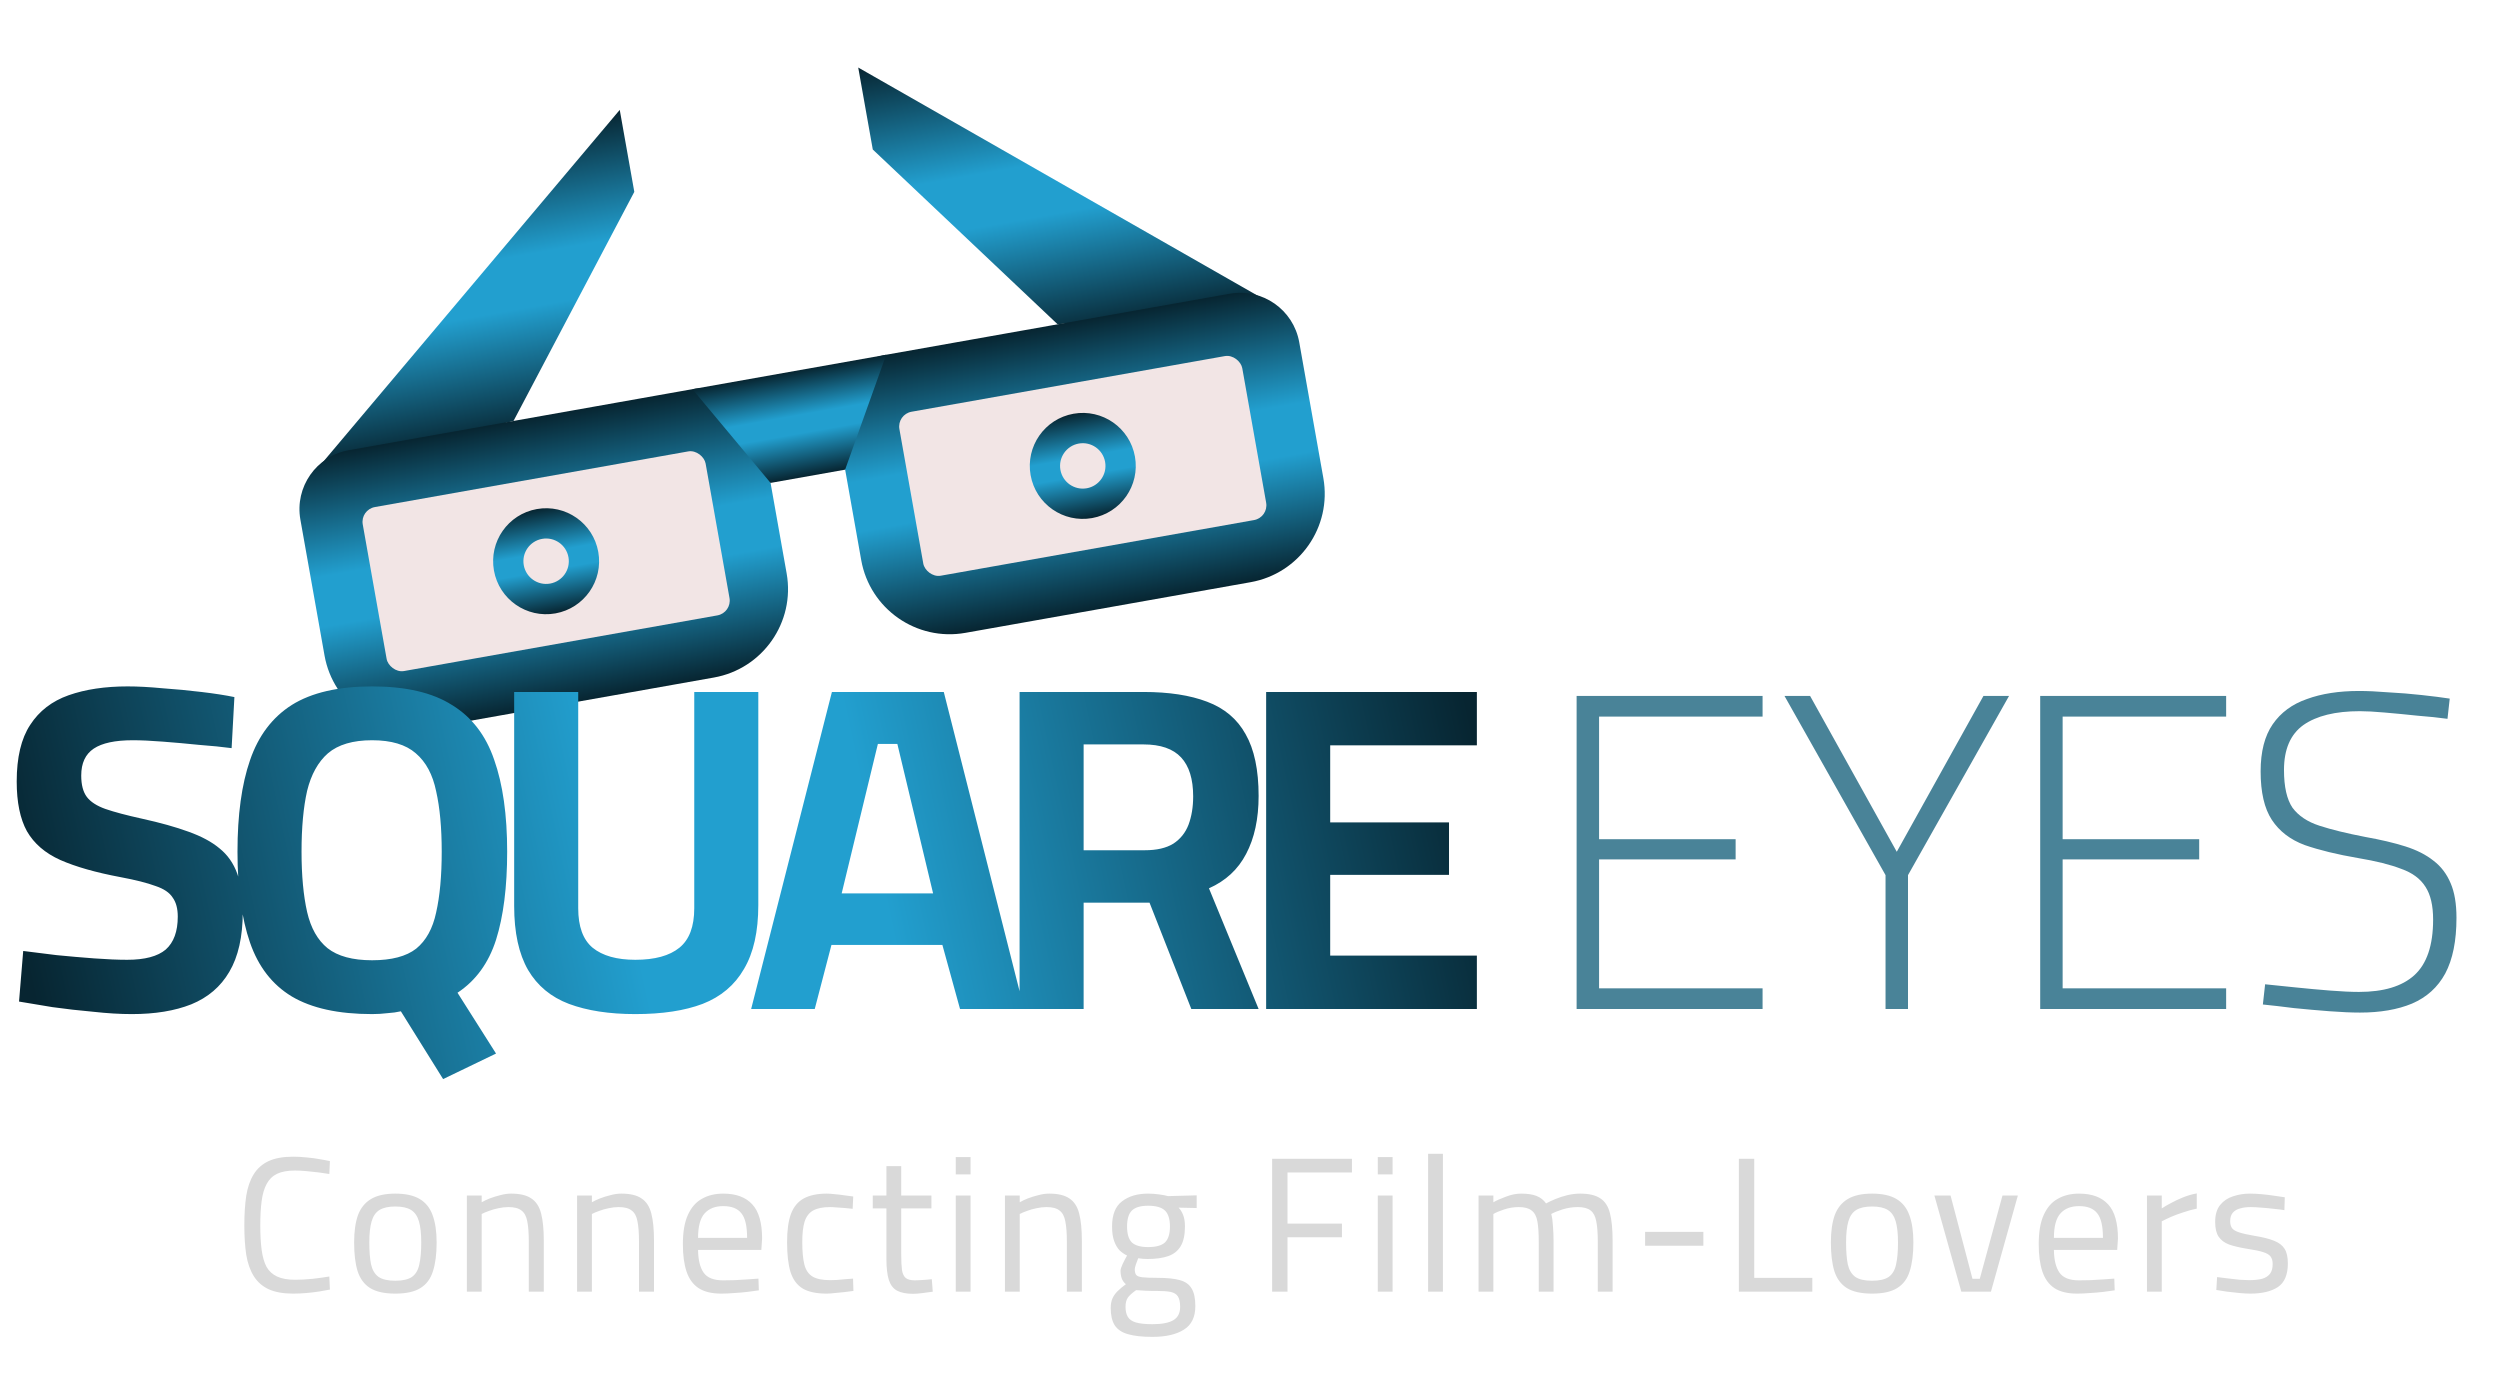 <svg width="195" height="108" viewBox="0 0 195 108" fill="none" xmlns="http://www.w3.org/2000/svg">
<path d="M24.564 36.783L48.34 8.571L49.476 14.966L40.055 32.832L24.564 36.783Z" fill="url(#paint0_linear_266_838)"/>
<path d="M82.493 25.294L68.077 11.662L66.941 5.267L98.978 23.566L82.493 25.294Z" fill="url(#paint1_linear_266_838)"/>
<path d="M23.43 40.53C22.979 37.99 24.672 35.565 27.213 35.114L54.06 30.346C56.6 29.894 59.025 31.588 59.476 34.128L61.358 44.722C62.035 48.532 59.494 52.17 55.684 52.847L33.436 56.798C29.626 57.475 25.988 54.935 25.312 51.124L23.43 40.53Z" fill="url(#paint2_linear_266_838)"/>
<path d="M65.293 33.095C64.842 30.554 66.536 28.129 69.076 27.678L95.923 22.91C98.463 22.459 100.888 24.152 101.34 26.693L103.221 37.287C103.898 41.097 101.358 44.734 97.547 45.411L75.3 49.362C71.489 50.039 67.852 47.499 67.175 43.689L65.293 33.095Z" fill="url(#paint3_linear_266_838)"/>
<path d="M54.008 30.354L69.124 27.669L65.918 36.634L60.105 37.667L54.008 30.354Z" fill="url(#paint4_linear_266_838)"/>
<rect x="28.09" y="39.755" width="27.162" height="12.991" rx="1.168" transform="rotate(-10.071 28.09 39.755)" fill="#F2E5E5"/>
<ellipse cx="42.597" cy="43.776" rx="4.133" ry="4.133" transform="rotate(-10.071 42.597 43.776)" fill="url(#paint5_linear_266_838)"/>
<ellipse cx="42.597" cy="43.775" rx="1.771" ry="1.771" transform="rotate(-10.071 42.597 43.775)" fill="#F2E5E5"/>
<rect x="69.949" y="32.32" width="27.162" height="12.991" rx="1.168" transform="rotate(-10.071 69.949 32.32)" fill="#F2E5E5"/>
<ellipse cx="84.457" cy="36.341" rx="4.133" ry="4.133" transform="rotate(-10.071 84.457 36.341)" fill="url(#paint6_linear_266_838)"/>
<ellipse cx="84.456" cy="36.341" rx="1.771" ry="1.771" transform="rotate(-10.071 84.456 36.341)" fill="#F2E5E5"/>
<path d="M10.282 79.099C9.365 79.099 8.363 79.039 7.277 78.918C6.191 78.822 5.129 78.701 4.091 78.556C3.077 78.387 2.208 78.243 1.484 78.122L1.81 74.176C2.558 74.272 3.427 74.381 4.417 74.501C5.406 74.598 6.384 74.683 7.349 74.755C8.339 74.827 9.196 74.864 9.92 74.864C11.296 74.864 12.297 74.598 12.925 74.067C13.552 73.512 13.866 72.655 13.866 71.497C13.866 70.869 13.733 70.374 13.468 70.012C13.226 69.626 12.78 69.324 12.128 69.107C11.477 68.866 10.572 68.636 9.413 68.419C7.482 68.057 5.913 67.611 4.707 67.08C3.524 66.549 2.655 65.8 2.1 64.835C1.569 63.87 1.303 62.578 1.303 60.961C1.303 59.079 1.653 57.606 2.353 56.544C3.053 55.458 4.055 54.686 5.358 54.227C6.662 53.769 8.194 53.539 9.956 53.539C10.753 53.539 11.658 53.588 12.671 53.684C13.709 53.757 14.723 53.853 15.713 53.974C16.726 54.094 17.583 54.227 18.283 54.372L18.066 58.355C17.342 58.258 16.497 58.173 15.531 58.101C14.59 58.005 13.649 57.92 12.708 57.848C11.79 57.775 11.006 57.739 10.354 57.739C8.979 57.739 7.965 57.956 7.313 58.391C6.662 58.825 6.336 59.525 6.336 60.491C6.336 61.215 6.481 61.77 6.77 62.156C7.06 62.542 7.543 62.856 8.218 63.097C8.918 63.339 9.872 63.592 11.078 63.858C12.502 64.171 13.709 64.509 14.699 64.871C15.713 65.233 16.521 65.668 17.125 66.175C17.752 66.681 18.211 67.333 18.5 68.13C18.79 68.926 18.935 69.928 18.935 71.135C18.935 73.065 18.585 74.622 17.885 75.805C17.209 76.963 16.219 77.808 14.916 78.339C13.637 78.846 12.092 79.099 10.282 79.099ZM34.563 84.168L31.268 78.882C30.954 78.955 30.604 79.003 30.218 79.027C29.832 79.075 29.434 79.099 29.023 79.099C26.393 79.099 24.305 78.641 22.76 77.724C21.24 76.806 20.154 75.407 19.502 73.524C18.85 71.641 18.524 69.276 18.524 66.428C18.524 63.556 18.85 61.178 19.502 59.296C20.154 57.389 21.24 55.953 22.76 54.987C24.305 54.022 26.393 53.539 29.023 53.539C31.654 53.539 33.73 54.022 35.251 54.987C36.795 55.929 37.893 57.353 38.545 59.26C39.221 61.166 39.559 63.556 39.559 66.428C39.559 69.18 39.269 71.472 38.69 73.307C38.111 75.117 37.109 76.493 35.685 77.434L38.69 82.177L34.563 84.168ZM29.023 74.9C30.544 74.9 31.691 74.598 32.463 73.995C33.235 73.367 33.754 72.426 34.02 71.171C34.309 69.891 34.454 68.311 34.454 66.428C34.454 64.57 34.309 63.001 34.02 61.721C33.754 60.418 33.223 59.429 32.427 58.753C31.654 58.077 30.52 57.739 29.023 57.739C27.527 57.739 26.381 58.077 25.584 58.753C24.812 59.429 24.269 60.406 23.955 61.685C23.665 62.965 23.52 64.545 23.52 66.428C23.52 68.287 23.665 69.855 23.955 71.135C24.244 72.39 24.776 73.331 25.548 73.958C26.344 74.586 27.503 74.9 29.023 74.9ZM49.554 79.099C47.527 79.099 45.801 78.834 44.377 78.303C42.977 77.772 41.915 76.891 41.191 75.66C40.467 74.405 40.105 72.74 40.105 70.664V53.974H45.101V70.845C45.101 72.269 45.475 73.295 46.224 73.922C46.996 74.55 48.106 74.864 49.554 74.864C51.075 74.864 52.221 74.55 52.994 73.922C53.766 73.295 54.152 72.269 54.152 70.845V53.974H59.148V70.591C59.148 72.667 58.774 74.333 58.026 75.588C57.302 76.843 56.228 77.748 54.804 78.303C53.404 78.834 51.654 79.099 49.554 79.099ZM58.59 78.701L64.889 53.974H73.615L79.878 78.701H74.882L73.506 73.705H64.853L63.55 78.701H58.59ZM65.65 69.686H72.782L69.994 58.029H68.474L65.65 69.686ZM79.527 78.701V53.974H89.193C91.172 53.974 92.826 54.227 94.153 54.734C95.505 55.241 96.507 56.086 97.158 57.268C97.834 58.451 98.172 60.056 98.172 62.084C98.172 63.87 97.846 65.378 97.195 66.609C96.567 67.816 95.602 68.709 94.298 69.288L98.172 78.701H92.922L89.664 70.41H84.523V78.701H79.527ZM84.523 66.319H89.302C90.219 66.319 90.955 66.15 91.51 65.812C92.066 65.451 92.464 64.956 92.705 64.328C92.947 63.676 93.067 62.94 93.067 62.12C93.067 60.768 92.753 59.754 92.126 59.079C91.498 58.403 90.521 58.065 89.193 58.065H84.523V66.319ZM98.759 78.701V53.974H115.196V58.137H103.755V64.147H113.023V68.238H103.755V74.538H115.196V78.701H98.759Z" fill="url(#paint7_linear_266_838)"/>
<path d="M122.976 78.701V54.281H137.481V55.893H124.728V65.457H135.379V67.034H124.728V77.09H137.481V78.701H122.976ZM147.072 78.701V68.26L139.189 54.281H141.186L147.948 66.439L154.71 54.281H156.707L148.824 68.26V78.701H147.072ZM159.135 78.701V54.281H173.639V55.893H160.886V65.457H171.537V67.034H160.886V77.09H173.639V78.701H159.135ZM184.072 78.981C183.418 78.981 182.624 78.946 181.689 78.876C180.778 78.806 179.856 78.725 178.921 78.631C178.01 78.514 177.205 78.421 176.504 78.351L176.679 76.774C177.38 76.844 178.174 76.926 179.062 77.019C179.973 77.113 180.872 77.195 181.759 77.265C182.647 77.335 183.394 77.37 184.002 77.37C185.917 77.37 187.353 76.938 188.311 76.073C189.292 75.186 189.783 73.738 189.783 71.729C189.783 70.631 189.584 69.779 189.187 69.171C188.79 68.541 188.159 68.073 187.295 67.77C186.454 67.443 185.333 67.163 183.932 66.929C182.297 66.649 180.907 66.31 179.762 65.913C178.641 65.493 177.789 64.838 177.205 63.951C176.621 63.063 176.329 61.802 176.329 60.167C176.329 58.626 176.644 57.399 177.275 56.488C177.905 55.577 178.793 54.923 179.937 54.526C181.082 54.106 182.437 53.896 184.002 53.896C184.656 53.896 185.415 53.931 186.279 54.001C187.167 54.047 188.031 54.117 188.872 54.211C189.736 54.304 190.472 54.398 191.079 54.491L190.904 56.068C190.226 55.974 189.444 55.893 188.556 55.823C187.669 55.729 186.816 55.647 185.999 55.577C185.205 55.507 184.562 55.472 184.072 55.472C182.156 55.472 180.685 55.834 179.657 56.558C178.653 57.282 178.151 58.45 178.151 60.062C178.151 61.37 178.373 62.351 178.816 63.005C179.283 63.636 179.984 64.103 180.918 64.406C181.853 64.71 183.044 65.002 184.492 65.282C185.683 65.493 186.723 65.738 187.61 66.018C188.498 66.298 189.234 66.672 189.818 67.139C190.402 67.583 190.845 68.167 191.149 68.891C191.453 69.592 191.605 70.491 191.605 71.589C191.605 73.387 191.313 74.835 190.729 75.933C190.145 77.008 189.28 77.79 188.136 78.281C187.015 78.748 185.66 78.981 184.072 78.981Z" fill="#498398"/>
<path d="M22.867 100.902C22.087 100.902 21.448 100.787 20.948 100.557C20.457 100.327 20.073 99.987 19.793 99.537C19.512 99.087 19.317 98.532 19.207 97.872C19.108 97.212 19.058 96.452 19.058 95.592C19.058 94.712 19.108 93.937 19.207 93.267C19.317 92.597 19.512 92.037 19.793 91.587C20.073 91.137 20.457 90.797 20.948 90.567C21.448 90.337 22.087 90.222 22.867 90.222C23.227 90.222 23.582 90.242 23.933 90.282C24.293 90.312 24.628 90.357 24.938 90.417C25.247 90.467 25.512 90.517 25.733 90.567L25.688 91.572C25.468 91.532 25.198 91.492 24.878 91.452C24.558 91.412 24.233 91.377 23.902 91.347C23.573 91.317 23.273 91.302 23.003 91.302C22.433 91.302 21.968 91.387 21.608 91.557C21.258 91.727 20.988 91.992 20.797 92.352C20.608 92.702 20.477 93.147 20.407 93.687C20.337 94.217 20.302 94.852 20.302 95.592C20.302 96.312 20.337 96.942 20.407 97.482C20.477 98.012 20.602 98.452 20.782 98.802C20.973 99.142 21.247 99.397 21.608 99.567C21.968 99.737 22.438 99.822 23.017 99.822C23.438 99.822 23.898 99.797 24.398 99.747C24.907 99.687 25.337 99.627 25.688 99.567L25.733 100.587C25.492 100.637 25.212 100.687 24.892 100.737C24.573 100.787 24.238 100.827 23.887 100.857C23.538 100.887 23.198 100.902 22.867 100.902ZM30.832 100.902C29.992 100.902 29.337 100.757 28.867 100.467C28.407 100.177 28.082 99.737 27.892 99.147C27.712 98.557 27.622 97.812 27.622 96.912C27.622 96.052 27.722 95.342 27.922 94.782C28.132 94.222 28.472 93.802 28.942 93.522C29.412 93.242 30.042 93.102 30.832 93.102C31.632 93.102 32.267 93.242 32.737 93.522C33.207 93.802 33.542 94.222 33.742 94.782C33.952 95.342 34.057 96.052 34.057 96.912C34.057 97.812 33.962 98.557 33.772 99.147C33.592 99.737 33.267 100.177 32.797 100.467C32.337 100.757 31.682 100.902 30.832 100.902ZM30.832 99.897C31.412 99.897 31.847 99.797 32.137 99.597C32.427 99.387 32.617 99.062 32.707 98.622C32.807 98.182 32.857 97.612 32.857 96.912C32.857 96.222 32.797 95.672 32.677 95.262C32.557 94.852 32.352 94.557 32.062 94.377C31.772 94.197 31.362 94.107 30.832 94.107C30.312 94.107 29.902 94.197 29.602 94.377C29.312 94.557 29.107 94.852 28.987 95.262C28.867 95.672 28.807 96.222 28.807 96.912C28.807 97.612 28.852 98.182 28.942 98.622C29.042 99.062 29.237 99.387 29.527 99.597C29.817 99.797 30.252 99.897 30.832 99.897ZM36.416 100.752V93.252H37.571V93.777C37.741 93.677 37.951 93.577 38.201 93.477C38.461 93.377 38.736 93.292 39.026 93.222C39.316 93.142 39.596 93.102 39.866 93.102C40.556 93.102 41.081 93.227 41.441 93.477C41.811 93.717 42.066 94.107 42.206 94.647C42.346 95.187 42.416 95.897 42.416 96.777V100.752H41.246V96.822C41.246 96.172 41.206 95.652 41.126 95.262C41.056 94.872 40.906 94.592 40.676 94.422C40.456 94.242 40.116 94.152 39.656 94.152C39.406 94.152 39.146 94.182 38.876 94.242C38.616 94.292 38.371 94.362 38.141 94.452C37.911 94.532 37.721 94.612 37.571 94.692V100.752H36.416ZM45.012 100.752V93.252H46.167V93.777C46.337 93.677 46.547 93.577 46.797 93.477C47.057 93.377 47.332 93.292 47.622 93.222C47.912 93.142 48.192 93.102 48.462 93.102C49.152 93.102 49.677 93.227 50.037 93.477C50.407 93.717 50.662 94.107 50.802 94.647C50.942 95.187 51.012 95.897 51.012 96.777V100.752H49.842V96.822C49.842 96.172 49.802 95.652 49.722 95.262C49.652 94.872 49.502 94.592 49.272 94.422C49.052 94.242 48.712 94.152 48.252 94.152C48.002 94.152 47.742 94.182 47.472 94.242C47.212 94.292 46.967 94.362 46.737 94.452C46.507 94.532 46.317 94.612 46.167 94.692V100.752H45.012ZM56.264 100.902C55.514 100.902 54.919 100.757 54.479 100.467C54.049 100.177 53.739 99.747 53.549 99.177C53.359 98.607 53.264 97.897 53.264 97.047C53.264 96.097 53.394 95.337 53.654 94.767C53.914 94.187 54.279 93.767 54.749 93.507C55.219 93.237 55.774 93.102 56.414 93.102C57.414 93.102 58.169 93.382 58.679 93.942C59.189 94.492 59.444 95.382 59.444 96.612L59.384 97.497H54.449C54.459 98.277 54.604 98.867 54.884 99.267C55.164 99.667 55.669 99.867 56.399 99.867C56.679 99.867 56.984 99.862 57.314 99.852C57.654 99.832 57.989 99.812 58.319 99.792C58.649 99.772 58.929 99.752 59.159 99.732L59.189 100.647C58.949 100.687 58.654 100.727 58.304 100.767C57.964 100.807 57.614 100.837 57.254 100.857C56.894 100.887 56.564 100.902 56.264 100.902ZM54.449 96.552H58.274C58.274 95.632 58.124 94.992 57.824 94.632C57.534 94.262 57.064 94.077 56.414 94.077C55.784 94.077 55.299 94.267 54.959 94.647C54.619 95.027 54.449 95.662 54.449 96.552ZM64.482 100.902C63.692 100.902 63.072 100.772 62.622 100.512C62.172 100.242 61.852 99.812 61.662 99.222C61.482 98.632 61.392 97.852 61.392 96.882C61.392 95.972 61.492 95.242 61.692 94.692C61.902 94.132 62.237 93.727 62.697 93.477C63.157 93.227 63.757 93.102 64.497 93.102C64.667 93.102 64.872 93.117 65.112 93.147C65.362 93.167 65.617 93.197 65.877 93.237C66.137 93.267 66.362 93.297 66.552 93.327L66.507 94.287C66.337 94.267 66.142 94.247 65.922 94.227C65.702 94.207 65.487 94.192 65.277 94.182C65.067 94.162 64.892 94.152 64.752 94.152C64.182 94.152 63.737 94.242 63.417 94.422C63.107 94.602 62.887 94.892 62.757 95.292C62.637 95.682 62.577 96.212 62.577 96.882C62.577 97.612 62.632 98.197 62.742 98.637C62.852 99.067 63.062 99.377 63.372 99.567C63.682 99.757 64.142 99.852 64.752 99.852C64.892 99.852 65.067 99.847 65.277 99.837C65.497 99.817 65.717 99.797 65.937 99.777C66.167 99.757 66.367 99.742 66.537 99.732L66.567 100.692C66.367 100.722 66.137 100.752 65.877 100.782C65.617 100.812 65.362 100.837 65.112 100.857C64.862 100.887 64.652 100.902 64.482 100.902ZM71.225 100.917C70.705 100.917 70.29 100.837 69.98 100.677C69.68 100.517 69.465 100.242 69.335 99.852C69.205 99.452 69.14 98.892 69.14 98.172V94.257H68.075V93.252H69.14V90.957H70.295V93.252H72.65V94.257H70.295V97.827C70.295 98.357 70.315 98.772 70.355 99.072C70.405 99.362 70.505 99.567 70.655 99.687C70.805 99.807 71.04 99.867 71.36 99.867C71.46 99.867 71.59 99.862 71.75 99.852C71.91 99.842 72.07 99.832 72.23 99.822C72.4 99.802 72.55 99.787 72.68 99.777L72.755 100.752C72.535 100.782 72.275 100.817 71.975 100.857C71.675 100.897 71.425 100.917 71.225 100.917ZM74.549 100.752V93.252H75.704V100.752H74.549ZM74.549 91.602V90.252H75.704V91.602H74.549ZM78.385 100.752V93.252H79.54V93.777C79.71 93.677 79.919 93.577 80.169 93.477C80.43 93.377 80.704 93.292 80.995 93.222C81.284 93.142 81.564 93.102 81.835 93.102C82.525 93.102 83.049 93.227 83.409 93.477C83.779 93.717 84.034 94.107 84.174 94.647C84.314 95.187 84.385 95.897 84.385 96.777V100.752H83.215V96.822C83.215 96.172 83.174 95.652 83.094 95.262C83.025 94.872 82.874 94.592 82.644 94.422C82.424 94.242 82.085 94.152 81.624 94.152C81.374 94.152 81.115 94.182 80.844 94.242C80.585 94.292 80.34 94.362 80.109 94.452C79.879 94.532 79.689 94.612 79.54 94.692V100.752H78.385ZM89.876 104.277C89.096 104.277 88.466 104.207 87.986 104.067C87.516 103.937 87.171 103.707 86.951 103.377C86.741 103.047 86.636 102.597 86.636 102.027C86.636 101.737 86.681 101.487 86.771 101.277C86.861 101.077 86.991 100.892 87.161 100.722C87.341 100.542 87.561 100.357 87.821 100.167C87.691 100.067 87.586 99.927 87.506 99.747C87.436 99.557 87.401 99.347 87.401 99.117C87.401 99.007 87.456 98.832 87.566 98.592C87.686 98.342 87.801 98.122 87.911 97.932C87.701 97.832 87.506 97.697 87.326 97.527C87.156 97.347 87.016 97.107 86.906 96.807C86.796 96.507 86.741 96.127 86.741 95.667C86.741 94.747 87.001 94.092 87.521 93.702C88.041 93.302 88.716 93.102 89.546 93.102C89.816 93.102 90.101 93.122 90.401 93.162C90.701 93.202 90.936 93.247 91.106 93.297L93.341 93.237V94.227L91.931 94.197C92.071 94.337 92.186 94.522 92.276 94.752C92.376 94.982 92.426 95.287 92.426 95.667C92.426 96.317 92.316 96.827 92.096 97.197C91.876 97.567 91.551 97.827 91.121 97.977C90.691 98.127 90.151 98.202 89.501 98.202C89.431 98.202 89.311 98.197 89.141 98.187C88.981 98.167 88.861 98.152 88.781 98.142C88.721 98.282 88.661 98.442 88.601 98.622C88.541 98.802 88.511 98.927 88.511 98.997C88.511 99.187 88.546 99.332 88.616 99.432C88.686 99.532 88.846 99.597 89.096 99.627C89.356 99.657 89.761 99.672 90.311 99.672C91.031 99.672 91.606 99.732 92.036 99.852C92.466 99.972 92.771 100.192 92.951 100.512C93.141 100.822 93.236 101.277 93.236 101.877C93.236 102.727 92.941 103.337 92.351 103.707C91.761 104.087 90.936 104.277 89.876 104.277ZM89.891 103.287C90.631 103.287 91.176 103.182 91.526 102.972C91.876 102.762 92.051 102.417 92.051 101.937C92.051 101.567 91.991 101.292 91.871 101.112C91.761 100.942 91.571 100.827 91.301 100.767C91.031 100.717 90.671 100.692 90.221 100.692C90.131 100.692 90.006 100.692 89.846 100.692C89.686 100.682 89.521 100.677 89.351 100.677C89.181 100.667 89.026 100.657 88.886 100.647C88.756 100.637 88.666 100.632 88.616 100.632C88.306 100.852 88.091 101.047 87.971 101.217C87.851 101.397 87.791 101.632 87.791 101.922C87.791 102.252 87.851 102.517 87.971 102.717C88.091 102.917 88.301 103.062 88.601 103.152C88.911 103.242 89.341 103.287 89.891 103.287ZM89.546 97.272C90.166 97.272 90.606 97.152 90.866 96.912C91.126 96.662 91.256 96.247 91.256 95.667C91.256 95.087 91.126 94.672 90.866 94.422C90.606 94.172 90.166 94.047 89.546 94.047C88.966 94.047 88.546 94.172 88.286 94.422C88.036 94.672 87.911 95.087 87.911 95.667C87.911 96.247 88.036 96.662 88.286 96.912C88.546 97.152 88.966 97.272 89.546 97.272ZM99.226 100.752V90.387H105.451V91.452H100.426V95.442H104.671V96.507H100.426V100.752H99.226ZM107.467 100.752V93.252H108.622V100.752H107.467ZM107.467 91.602V90.252H108.622V91.602H107.467ZM111.392 100.752V89.997H112.547V100.752H111.392ZM115.328 100.752V93.252H116.483V93.777C116.723 93.637 117.048 93.492 117.458 93.342C117.868 93.182 118.263 93.102 118.643 93.102C119.143 93.102 119.543 93.162 119.843 93.282C120.153 93.402 120.403 93.597 120.593 93.867C120.793 93.757 121.038 93.642 121.328 93.522C121.618 93.402 121.928 93.302 122.258 93.222C122.598 93.142 122.928 93.102 123.248 93.102C123.928 93.102 124.448 93.222 124.808 93.462C125.178 93.692 125.433 94.077 125.573 94.617C125.713 95.157 125.783 95.877 125.783 96.777V100.752H124.628V96.822C124.628 96.172 124.588 95.652 124.508 95.262C124.438 94.872 124.293 94.592 124.073 94.422C123.853 94.242 123.518 94.152 123.068 94.152C122.668 94.152 122.273 94.212 121.883 94.332C121.503 94.452 121.208 94.572 120.998 94.692C121.068 94.952 121.113 95.277 121.133 95.667C121.163 96.047 121.178 96.442 121.178 96.852V100.752H120.023V96.882C120.023 96.202 119.988 95.667 119.918 95.277C119.848 94.877 119.698 94.592 119.468 94.422C119.248 94.242 118.913 94.152 118.463 94.152C118.083 94.152 117.708 94.212 117.338 94.332C116.968 94.452 116.683 94.572 116.483 94.692V100.752H115.328ZM128.318 97.167V96.087H132.863V97.167H128.318ZM135.631 100.752V90.387H136.831V99.672H141.361V100.752H135.631ZM146.019 100.902C145.179 100.902 144.524 100.757 144.054 100.467C143.594 100.177 143.269 99.737 143.079 99.147C142.899 98.557 142.809 97.812 142.809 96.912C142.809 96.052 142.909 95.342 143.109 94.782C143.319 94.222 143.659 93.802 144.129 93.522C144.599 93.242 145.229 93.102 146.019 93.102C146.819 93.102 147.454 93.242 147.924 93.522C148.394 93.802 148.729 94.222 148.929 94.782C149.139 95.342 149.244 96.052 149.244 96.912C149.244 97.812 149.149 98.557 148.959 99.147C148.779 99.737 148.454 100.177 147.984 100.467C147.524 100.757 146.869 100.902 146.019 100.902ZM146.019 99.897C146.599 99.897 147.034 99.797 147.324 99.597C147.614 99.387 147.804 99.062 147.894 98.622C147.994 98.182 148.044 97.612 148.044 96.912C148.044 96.222 147.984 95.672 147.864 95.262C147.744 94.852 147.539 94.557 147.249 94.377C146.959 94.197 146.549 94.107 146.019 94.107C145.499 94.107 145.089 94.197 144.789 94.377C144.499 94.557 144.294 94.852 144.174 95.262C144.054 95.672 143.994 96.222 143.994 96.912C143.994 97.612 144.039 98.182 144.129 98.622C144.229 99.062 144.424 99.387 144.714 99.597C145.004 99.797 145.439 99.897 146.019 99.897ZM152.983 100.752L150.883 93.252H152.143L153.853 99.747H154.423L156.193 93.252H157.393L155.293 100.752H152.983ZM162.02 100.902C161.27 100.902 160.675 100.757 160.235 100.467C159.805 100.177 159.495 99.747 159.305 99.177C159.115 98.607 159.02 97.897 159.02 97.047C159.02 96.097 159.15 95.337 159.41 94.767C159.67 94.187 160.035 93.767 160.505 93.507C160.975 93.237 161.53 93.102 162.17 93.102C163.17 93.102 163.925 93.382 164.435 93.942C164.945 94.492 165.2 95.382 165.2 96.612L165.14 97.497H160.205C160.215 98.277 160.36 98.867 160.64 99.267C160.92 99.667 161.425 99.867 162.155 99.867C162.435 99.867 162.74 99.862 163.07 99.852C163.41 99.832 163.745 99.812 164.075 99.792C164.405 99.772 164.685 99.752 164.915 99.732L164.945 100.647C164.705 100.687 164.41 100.727 164.06 100.767C163.72 100.807 163.37 100.837 163.01 100.857C162.65 100.887 162.32 100.902 162.02 100.902ZM160.205 96.552H164.03C164.03 95.632 163.88 94.992 163.58 94.632C163.29 94.262 162.82 94.077 162.17 94.077C161.54 94.077 161.055 94.267 160.715 94.647C160.375 95.027 160.205 95.662 160.205 96.552ZM167.463 100.752V93.252H168.618V94.257C168.808 94.127 169.048 93.987 169.338 93.837C169.628 93.677 169.948 93.527 170.298 93.387C170.648 93.247 170.998 93.147 171.348 93.087V94.272C171.008 94.342 170.663 94.437 170.313 94.557C169.963 94.667 169.638 94.787 169.338 94.917C169.048 95.047 168.808 95.162 168.618 95.262V100.752H167.463ZM175.528 100.902C175.298 100.902 175.018 100.887 174.688 100.857C174.368 100.827 174.048 100.792 173.728 100.752C173.408 100.702 173.123 100.657 172.873 100.617L172.933 99.612C173.183 99.642 173.463 99.677 173.773 99.717C174.093 99.757 174.403 99.792 174.703 99.822C175.003 99.842 175.243 99.852 175.423 99.852C175.833 99.852 176.173 99.817 176.443 99.747C176.713 99.667 176.918 99.537 177.058 99.357C177.198 99.177 177.268 98.922 177.268 98.592C177.268 98.342 177.213 98.147 177.103 98.007C177.003 97.867 176.808 97.752 176.518 97.662C176.238 97.572 175.828 97.487 175.288 97.407C174.728 97.317 174.258 97.207 173.878 97.077C173.508 96.937 173.233 96.732 173.053 96.462C172.873 96.192 172.783 95.807 172.783 95.307C172.783 94.747 172.913 94.307 173.173 93.987C173.433 93.667 173.768 93.442 174.178 93.312C174.598 93.172 175.033 93.102 175.483 93.102C175.763 93.102 176.068 93.117 176.398 93.147C176.738 93.177 177.068 93.217 177.388 93.267C177.708 93.307 177.983 93.347 178.213 93.387L178.183 94.392C177.943 94.352 177.663 94.317 177.343 94.287C177.023 94.247 176.703 94.217 176.383 94.197C176.063 94.167 175.783 94.152 175.543 94.152C175.243 94.152 174.973 94.187 174.733 94.257C174.493 94.317 174.303 94.427 174.163 94.587C174.023 94.747 173.953 94.972 173.953 95.262C173.953 95.482 174.003 95.662 174.103 95.802C174.203 95.932 174.393 96.042 174.673 96.132C174.953 96.222 175.358 96.312 175.888 96.402C176.508 96.502 177.003 96.627 177.373 96.777C177.753 96.927 178.028 97.137 178.198 97.407C178.368 97.677 178.453 98.057 178.453 98.547C178.453 99.427 178.193 100.042 177.673 100.392C177.153 100.732 176.438 100.902 175.528 100.902Z" fill="#D9D9D9"/>
<defs>
<linearGradient id="paint0_linear_266_838" x1="34.387" y1="11.049" x2="38.517" y2="34.305" gradientUnits="userSpaceOnUse">
<stop stop-color="#072531"/>
<stop offset="0.417" stop-color="#229FCF"/>
<stop offset="0.589" stop-color="#229FCF"/>
<stop offset="1" stop-color="#072531"/>
</linearGradient>
<linearGradient id="paint1_linear_266_838" x1="80.895" y1="2.788" x2="85.025" y2="26.044" gradientUnits="userSpaceOnUse">
<stop stop-color="#072531"/>
<stop offset="0.417" stop-color="#229FCF"/>
<stop offset="0.589" stop-color="#229FCF"/>
<stop offset="1" stop-color="#072531"/>
</linearGradient>
<linearGradient id="paint2_linear_266_838" x1="40.636" y1="32.73" x2="44.56" y2="54.822" gradientUnits="userSpaceOnUse">
<stop stop-color="#072531"/>
<stop offset="0.417" stop-color="#229FCF"/>
<stop offset="0.589" stop-color="#229FCF"/>
<stop offset="1" stop-color="#072531"/>
</linearGradient>
<linearGradient id="paint3_linear_266_838" x1="82.5" y1="25.294" x2="86.424" y2="47.387" gradientUnits="userSpaceOnUse">
<stop stop-color="#072531"/>
<stop offset="0.417" stop-color="#229FCF"/>
<stop offset="0.589" stop-color="#229FCF"/>
<stop offset="1" stop-color="#072531"/>
</linearGradient>
<linearGradient id="paint4_linear_266_838" x1="61.566" y1="29.011" x2="63.011" y2="37.151" gradientUnits="userSpaceOnUse">
<stop stop-color="#072531"/>
<stop offset="0.417" stop-color="#229FCF"/>
<stop offset="0.589" stop-color="#229FCF"/>
<stop offset="1" stop-color="#072531"/>
</linearGradient>
<linearGradient id="paint5_linear_266_838" x1="42.597" y1="39.642" x2="42.597" y2="47.909" gradientUnits="userSpaceOnUse">
<stop stop-color="#072531"/>
<stop offset="0.417" stop-color="#229FCF"/>
<stop offset="0.589" stop-color="#229FCF"/>
<stop offset="1" stop-color="#072531"/>
</linearGradient>
<linearGradient id="paint6_linear_266_838" x1="84.457" y1="32.208" x2="84.457" y2="40.474" gradientUnits="userSpaceOnUse">
<stop stop-color="#072531"/>
<stop offset="0.417" stop-color="#229FCF"/>
<stop offset="0.589" stop-color="#229FCF"/>
<stop offset="1" stop-color="#072531"/>
</linearGradient>
<linearGradient id="paint7_linear_266_838" x1="114" y1="53.001" x2="2.5" y2="77.001" gradientUnits="userSpaceOnUse">
<stop stop-color="#072531"/>
<stop offset="0.417" stop-color="#229FCF"/>
<stop offset="0.589" stop-color="#229FCF"/>
<stop offset="1" stop-color="#072531"/>
</linearGradient>
</defs>
</svg>
